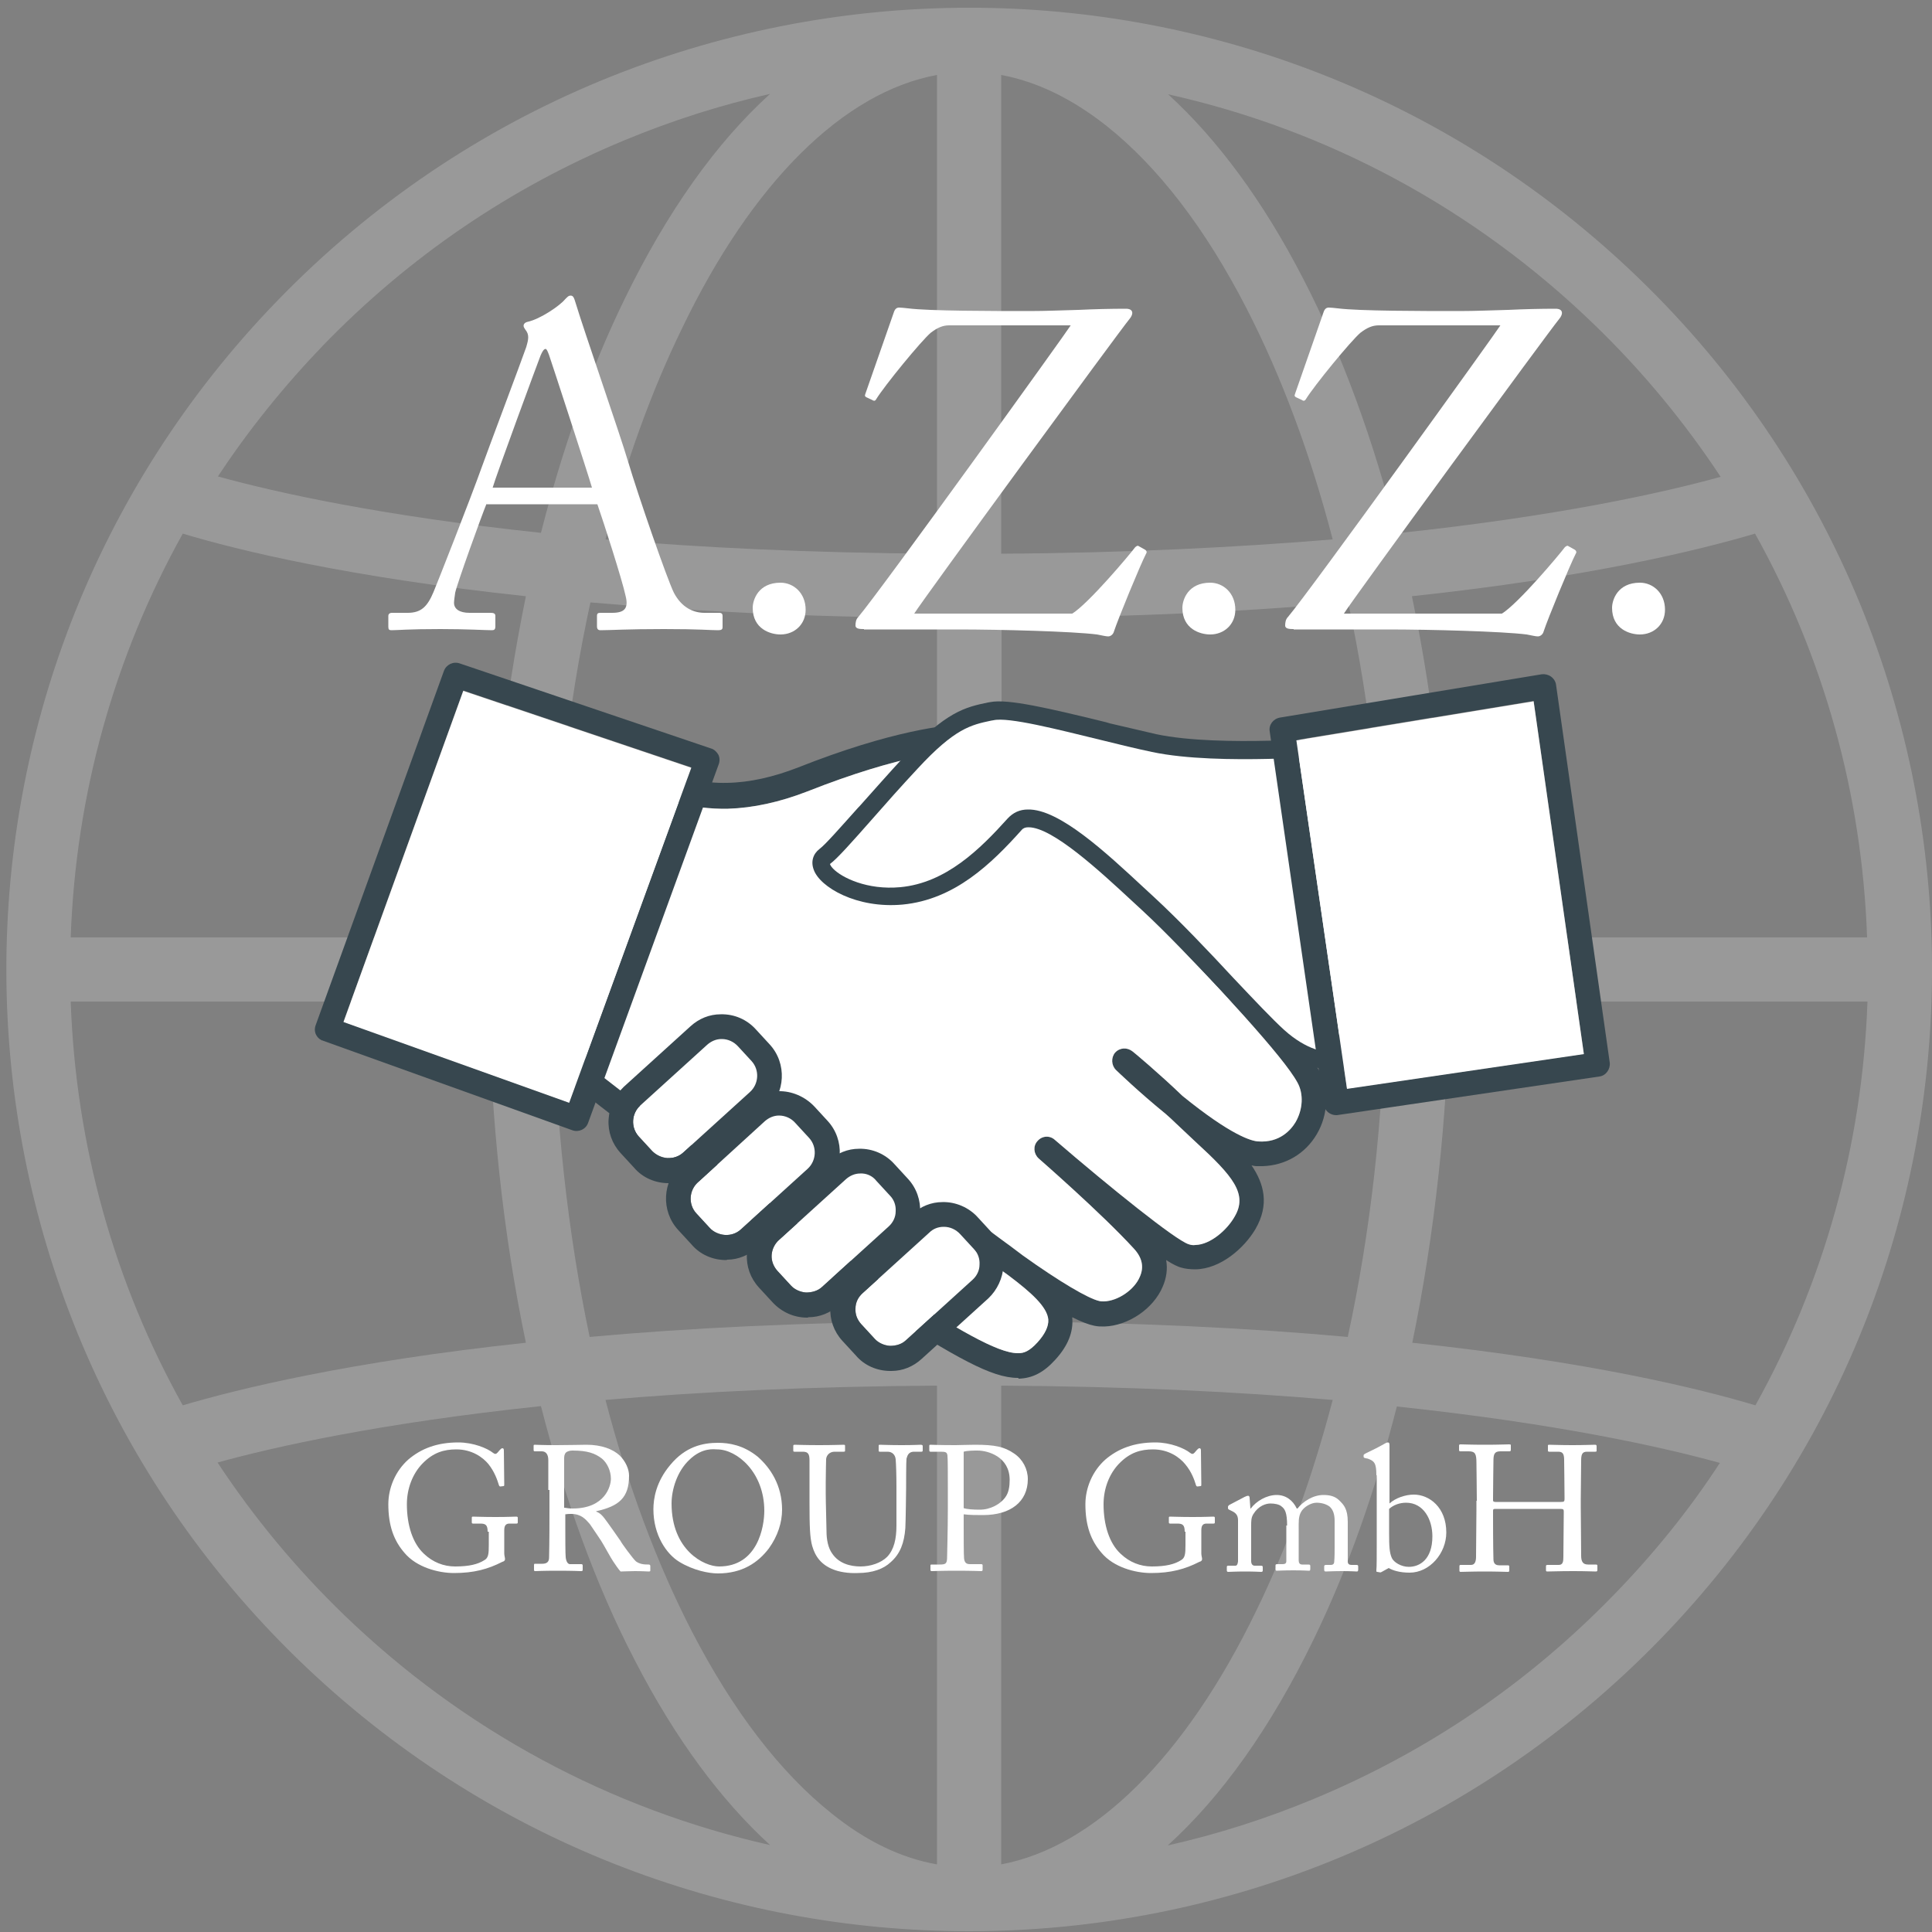<?xml version="1.0" encoding="utf-8"?>
<!-- Generator: Adobe Illustrator 19.2.1, SVG Export Plug-In . SVG Version: 6.00 Build 0)  -->
<svg version="1.1" id="Réteg_1" xmlns="http://www.w3.org/2000/svg" xmlns:xlink="http://www.w3.org/1999/xlink" x="0px" y="0px"
	 viewBox="0 0 500 500" style="enable-background:new 0 0 500 500;" xml:space="preserve">
<rect x="0" y="0" width="500" height="500" fill="#808080" stroke="none"/>
<style type="text/css">
	.st0{opacity:0.2;fill:#FFFFFF;}
	.st1{fill:#37474F;}
	.st2{fill:#FFFFFF;}
	#GROUP_GmbH_no_stroke{fill:#FFFFFF;}
	#azz_stroke{fill:#FFFFFF;}
</style>
<path id="globe" class="st0" d="M424.2,72.1C375.8,25.3,313.3,2,250.9,2c0,0,0,0,0,0c0,0,0,0,0,0c0,0,0,0,0,0
	c-65.1,0-130.1,25.3-179,75.7c-95.8,98.7-93.3,256.3,5.5,352c48.4,46.8,110.9,70.1,173.4,70.1c0,0,0,0,0,0c0,0,0,0,0,0c0,0,0,0,0,0
	c65.1,0,130.1-25.3,179-75.7C525.5,325.4,523.1,167.8,424.2,72.1z M259.1,159.9c34.7-0.2,64.5-1.7,89.8-4c5.8,27,9.1,56.3,9.6,86.7
	h-99.3V159.9z M259.1,143.3V19.4c9.2,1.7,18.3,6.1,27.3,13.2c13.3,10.6,25.5,26.4,36.2,47.2c9.1,17.7,16.6,37.9,22.3,59.8
	C320.6,141.6,292.1,143.1,259.1,143.3z M242.5,19.4v123.9c-33-0.2-61.5-1.6-85.8-3.7c5.2-19.8,11.8-38.2,19.8-54.6
	C194.7,47.1,218.4,23.8,242.5,19.4z M242.5,159.9v82.7h-99.4c0.5-30.3,3.8-59.6,9.7-86.7C178,158.1,207.8,159.7,242.5,159.9z
	 M126.5,242.6H18.3c1.3-37.1,11.3-72.7,29-104.5c14.3,4.3,42.9,11.3,88.8,16.2C130.3,182.6,127,212.5,126.5,242.6z M126.5,259.2
	c0.5,30.1,3.7,60.1,9.6,88.3c-45.9,4.9-74.6,12-88.8,16.2c-17.7-31.7-27.7-67.3-29-104.5H126.5z M143.1,259.2h99.3V342
	c-34.7,0.2-64.5,1.7-89.8,4C146.9,318.9,143.7,289.6,143.1,259.2z M242.5,358.6v123.9c-9.2-1.6-18.4-6-27.3-13.2
	c-13.3-10.6-25.5-26.5-36.2-47.2c-9.1-17.7-16.6-37.9-22.3-59.8C181,360.2,209.5,358.8,242.5,358.6z M259.1,482.5V358.6
	c33,0.2,61.5,1.6,85.8,3.7c-5.2,19.8-11.8,38.2-19.8,54.6C306.8,454.7,283.2,478,259.1,482.5z M259.1,342v-82.7h99.4
	c-0.5,30.3-3.8,59.6-9.7,86.7C323.5,343.7,293.8,342.2,259.1,342z M375.1,259.2h108.2c-1.3,37.1-11.3,72.7-29,104.5
	c-14.3-4.3-42.9-11.3-88.8-16.2C371.3,319.3,374.6,289.3,375.1,259.2z M375,242.6c-0.5-30.1-3.7-60.1-9.6-88.3
	c45.9-4.9,74.6-12,88.8-16.2c17.7,31.7,27.7,67.3,29,104.5H375z M412.7,84.1c12.4,12,23.3,25.2,32.6,39.3
	c-14.8,4.1-42.1,10.2-83.7,14.6c-6.1-23.8-14.1-46.1-24.3-65.8c-10.5-20.4-22.4-36.3-35-47.8C343.6,33.6,381.6,54,412.7,84.1z
	 M83.7,89.3c22.3-23,48.5-40.8,77.9-53c12.3-5.1,24.8-9.1,37.7-12c-13.8,12.5-26.6,30.3-37.8,53.4c-8.9,18.3-16,38.6-21.5,60.2
	c-41.5-4.4-68.8-10.5-83.6-14.6C64.3,111.3,73.5,99.9,83.7,89.3z M88.9,417.8c-12.4-12-23.3-25.2-32.6-39.3
	c14.8-4.1,42.1-10.2,83.7-14.6c6.1,23.8,14.1,46.2,24.3,65.8c10.5,20.4,22.4,36.3,35,47.8C158,468.2,119.9,447.8,88.9,417.8z
	 M417.8,412.6c-22.3,23-48.5,40.8-77.9,53c-12.3,5.1-24.8,9.1-37.7,12c13.8-12.5,26.6-30.3,37.8-53.4c8.9-18.3,16-38.6,21.5-60.2
	c41.5,4.4,68.8,10.5,83.6,14.6C437.3,390.6,428.1,402,417.8,412.6z"/>
<g id="kezrazas">
	<g id="balkezegesz">
		<path id="balkez" class="st1" d="M263.4,356.6c-6.8,0-15.8-5.2-35.9-17.9c-29.1-18.3-80.3-58.8-80.7-59.1c-0.6-0.5-1-1.1-1.1-1.8
			c-0.1-0.4-2.3-10.7,0.8-27.8c3.1-17.2,16.8-51.6,16.9-52c0.4-1,1.2-1.7,2.3-1.9c1-0.2,2.1,0,2.9,0.8c0.1,0.1,6.9,6,19.6,5.7
			c5.8-0.1,12-1.5,18.4-4c24-9.5,38.5-11.2,45-11.3c2.1,0,3.2,0.1,3.3,0.1c10.7,1.2,19.7,12.2,30.1,25c3.6,4.4,8.1,9.9,12.7,14.9
			l3.4,3.7c20.2,21.6,36.2,38.6,40.3,46.1c2.6,4.8,2.4,11.3-0.6,16.4c-3,5.1-8.1,8.1-14,8.3c-0.5,0-1.1,0-1.6,0
			c-0.4,0-0.8-0.1-1.3-0.2c3.2,4.7,4.7,10.1,1,16.5c-2.9,4.9-9,10.3-15.5,10.4c-1.3,0-2.6-0.1-3.9-0.5c-0.6-0.2-1.7-0.6-3.7-1.9
			c0.4,2.3,0.1,4.6-0.9,6.9c-2.4,5.7-8.9,10.1-15.1,10.3c-0.9,0-1.7,0-2.6-0.2c-1.5-0.3-3.3-1-5.7-2.2c0,0.1,0,0.1,0,0.2
			c0.3,3.6-1.1,7.2-4.4,10.8c-3,3.3-5.9,4.8-9.5,4.9h0C263.6,356.6,263.5,356.6,263.4,356.6z M151.7,275.3
			c7.4,5.8,52.7,41.3,79.2,58c16.6,10.5,27.2,16.9,32.5,16.9c0.1,0,0.1,0,0.2,0c1.4,0,2.8-0.5,4.9-2.8c2-2.2,2.9-4.2,2.8-5.9
			c-0.3-3.3-4.4-7-10.4-11.5c-4.5-3.2-7.9-5.8-7.9-5.8c-1.4-1.1-1.7-3.1-0.6-4.5c1.1-1.4,3.1-1.7,4.5-0.6l3.1,2.3
			c1.7,1.2,3.2,2.4,4.7,3.5c9.5,6.8,17,11.2,19.8,11.8c0.4,0.1,0.8,0.1,1.2,0.1c3.6-0.1,7.9-3,9.3-6.4c1.1-2.5,0.6-4.9-1.5-7.2
			c-8.4-9.2-24.6-23.3-24.7-23.4c-1.3-1.2-1.5-3.2-0.3-4.5c1.2-1.4,3.2-1.5,4.5-0.3c14.4,12.4,31.2,25.9,34.6,27
			c0.6,0.2,1.1,0.3,1.8,0.2c3.8-0.1,8.1-3.8,10.1-7.3c3.5-5.9-0.4-10.5-10.1-19.4c-1.8-1.7-3.4-3.2-5.1-4.8
			c-0.8-0.8-1.7-1.6-2.6-2.4c-6.9-5.6-12.8-11.3-12.9-11.4c-1.2-1.2-1.3-3.2-0.2-4.5c1.2-1.3,3.1-1.4,4.5-0.3
			c0.2,0.1,7.2,6,12.9,11.5c12.7,10.3,17.9,11.7,19.6,11.8c5.6,0.4,8.5-3,9.7-5c1.9-3.3,2.1-7.3,0.5-10.2
			c-3.6-6.7-20.1-24.3-39.2-44.6l-3.6-3.8c-4.7-5-8.9-10.2-13-15.2c-9.5-11.7-17.8-21.8-25.9-22.7c-0.2,0-0.9-0.1-2.3,0
			c-4.9,0.1-18.8,1.4-42.8,10.9c-7.2,2.8-14.1,4.3-20.6,4.5c-9.7,0.2-16.5-2.5-20.4-4.8c-3.3,8.6-12.7,34-15.1,47
			C150.4,263.5,151.2,272.2,151.7,275.3z"/>
		<path id="balkezktoltes" class="st2" d="M151.7,275.3c7.4,5.8,52.7,41.3,79.2,58c16.6,10.5,27.2,16.9,32.5,16.9c0.1,0,0.1,0,0.2,0
			c1.4,0,2.8-0.5,4.9-2.8c2-2.2,2.9-4.2,2.8-5.9c-0.3-3.3-4.4-7-10.4-11.5c-4.5-3.2-7.9-5.8-7.9-5.8c-1.4-1.1-1.7-3.1-0.6-4.5
			c1.1-1.4,3.1-1.7,4.5-0.6l3.1,2.3c1.7,1.2,3.2,2.4,4.7,3.5c9.5,6.8,17,11.2,19.8,11.8c0.4,0.1,0.8,0.1,1.2,0.1
			c3.6-0.1,7.9-3,9.3-6.4c1.1-2.5,0.6-4.9-1.5-7.2c-8.4-9.2-24.6-23.3-24.7-23.4c-1.3-1.2-1.5-3.2-0.3-4.5c1.2-1.4,3.2-1.5,4.5-0.3
			c14.4,12.4,31.2,25.9,34.6,27c0.6,0.2,1.1,0.3,1.8,0.2c3.8-0.1,8.1-3.8,10.1-7.3c3.5-5.9-0.4-10.5-10.1-19.4
			c-1.8-1.7-3.4-3.2-5.1-4.8c-0.8-0.8-1.7-1.6-2.6-2.4c-6.9-5.6-12.8-11.3-12.9-11.4c-1.2-1.2-1.3-3.2-0.2-4.5
			c1.2-1.3,3.1-1.4,4.5-0.3c0.2,0.1,7.2,6,12.9,11.5c12.7,10.3,17.9,11.7,19.6,11.8c5.6,0.4,8.5-3,9.7-5c1.9-3.3,2.1-7.3,0.5-10.2
			c-3.6-6.7-20.1-24.3-39.2-44.6l-3.6-3.8c-4.7-5-8.9-10.2-13-15.2c-9.5-11.7-17.8-21.8-25.9-22.7c-0.2,0-0.9-0.1-2.3,0
			c-4.9,0.1-18.8,1.4-42.8,10.9c-7.2,2.8-14.1,4.3-20.6,4.5c-9.7,0.2-16.5-2.5-20.4-4.8c-3.3,8.6-12.7,34-15.1,47
			C150.4,263.5,151.2,272.2,151.7,275.3z"/>
	</g>
	<g id="balgalleregesz">
		<path id="balgaller" class="st1" d="M83.2,269.2c-0.6-0.3-1.1-0.8-1.4-1.4c-0.4-0.8-0.4-1.7-0.1-2.5l33.2-91.7
			c0.6-1.6,2.4-2.5,4.1-1.9l65,22c0.8,0.2,1.5,0.9,1.9,1.6c0.4,0.8,0.4,1.7,0.1,2.5l-33.8,92.8c-0.6,1.7-2.5,2.5-4.1,1.9l-64.6-23.2
			l-0.1-0.1l0,0C83.3,269.3,83.2,269.3,83.2,269.2z M119.9,178.7l-31,85.7l58.4,20.9l31.6-86.7L119.9,178.7z"/>
		<path id="balgallerkitoltes" class="st2" d="M119.9,178.8l-31,85.7l58.4,20.9l31.6-86.7L119.9,178.8z"/>
	</g>
	<g id="jobbkezfelsoegesz">
		<path id="jobbkezfelso" class="st1" d="M344,192.9c-0.6-1.2-1.8-1.9-3.2-1.8c-1.8,0.1-6.5,0.5-12.5,0.6
			c-8.6,0.2-20.6,0.1-29.1-1.7c-3.5-0.8-7.6-1.8-12-2.8l-1-0.3c-14.7-3.6-25.4-6.1-29.9-5.2l-0.6,0.1c-5.8,1.2-10.8,2.3-21.5,13.8
			c-4.2,4.5-8.2,9.1-11.8,13.1l-0.3,0.3c-4.4,4.9-8.5,9.6-10,10.7c-1.7,1.3-2.3,3.3-1.5,5.4c1.6,4.5,11.1,10.1,23,9
			c13.5-1.3,23-10.6,30.8-19.3c0.4-0.5,1-0.7,1.7-0.7c0,0,0.1,0,0.1,0c6.2,0,18.5,11.4,26.7,19l2.6,2.4c6.6,6.1,13.8,13.8,20.3,20.6
			c5.4,5.8,10.1,10.7,13.5,13.8c6.7,6,12.8,7,16,7c0.1,0,0.3,0,0.4,0c1.6,0,2.5-0.3,2.5-0.3c1.2-0.3,2.2-1.3,2.4-2.6
			C350.9,271.9,357.8,221.9,344,192.9z M345.8,272c-2.2,0.1-7.2-0.3-13.2-5.7c-3.2-2.9-7.9-7.8-13.2-13.5
			c-6.4-6.8-13.7-14.6-20.5-20.8l-2.6-2.4c-9.8-9.1-21.9-20.4-30.1-20.4c-0.1,0-0.2,0-0.4,0c-2.1,0.1-3.8,0.9-5.1,2.3
			c-7.2,7.9-15.9,16.5-27.6,17.7c-10.6,1-17.7-4.2-18-5.4c1.9-1.5,5.7-5.8,11-11.7c3.5-3.9,7.5-8.5,11.7-13
			c9.6-10.3,13.5-11.1,18.9-12.3l0.6-0.1c3.7-0.8,17,2.5,27.7,5.1c4.7,1.2,9.3,2.3,13.1,3.1c14,3,36.4,1.7,41.9,1.3
			C351.4,221.5,346.8,264,345.8,272z"/>
		<path id="jobbkezfelsokitoltes" class="st2" d="M266,209.5c8.1-0.2,20.3,11.2,30.1,20.3l2.6,2.4c6.8,6.3,14.1,14,20.5,20.9
			c5.4,5.7,10,10.6,13.2,13.5c5.8,5.2,10.7,5.9,13.2,5.8l0,0c0.2,0,0.4,0,0.5,0c0.9-7.4,5.8-50.8-5.9-76.5
			c-1.9,0.1-6.4,0.4-11.9,0.5c-8.9,0.2-21.3,0.1-30.2-1.8c-3.8-0.8-8.4-1.9-13.2-3.1c-11.1-2.7-23.9-6-27.8-5.1l-0.6,0.1
			c-5.2,1.1-9.4,2-19,12.4c-4.2,4.5-8.2,9-11.7,13c-5.3,6-9.1,10.3-11,11.7c0,0,0.1,0.5,0.8,1.2c2.2,2.3,8.8,5.6,17.4,4.8
			c11.8-1.1,20.6-9.8,27.8-17.8C262.2,210.3,263.9,209.5,266,209.5z"/>
	</g>
	<g id="jobbgalleregesz">
		<path id="jobbgaller" class="st1" d="M345.8,288.6c-0.7,0-1.3-0.2-1.9-0.6c-0.7-0.5-1.2-1.3-1.3-2.1l-14-96.6
			c-0.3-1.7,0.9-3.3,2.7-3.6l67.7-11.2c0.8-0.1,1.7,0.1,2.4,0.6c0.7,0.5,1.2,1.3,1.3,2.1l13.9,97.8c0.2,1.7-1,3.4-2.7,3.6l-67.9,10
			l-0.2,0v0C345.9,288.6,345.9,288.6,345.8,288.6z M335.5,191.5l13.1,90.2l61.3-9l-13-91.3L335.5,191.5z"/>
		<path id="jobbgallerkitoltes" class="st2" d="M335.5,191.6l13.1,90.2l61.3-9l-13-91.3L335.5,191.6z"/>
	</g>
	<g id="jobbkezalso1egesz">
		<path id="jobbkezalso1kitoltes" class="st2" d="M186.8,268.9c0,0-0.1,0-0.1,0h0c-1.4,0-2.7,0.6-3.7,1.5l-17.3,15.7
			c-2.3,2.1-2.5,5.7-0.4,8l3.5,3.8c1,1,2.4,1.7,3.9,1.8c1.5,0.1,3-0.4,4.1-1.4l17.3-15.7c2.3-2.1,2.5-5.7,0.4-8l-3.5-3.8
			C189.9,269.6,188.4,268.9,186.8,268.9z"/>
		<path id="jobbkezalso1" class="st1" d="M173,306.2c-3.4,0-6.7-1.4-8.9-4l-3.5-3.8c-2.2-2.4-3.3-5.5-3.1-8.7
			c0.2-3.2,1.6-6.2,3.9-8.4l17.3-15.7c2.2-2,4.9-3.1,7.8-3.1c3.6-0.1,6.9,1.4,9.2,4l3.5,3.8c4.5,4.9,4.1,12.6-0.8,17.1l-17.3,15.7
			c-2.1,2-4.9,3.1-7.8,3.1C173.2,306.2,173.1,306.2,173,306.2z M173.2,303.2l0,1.2L173.2,303.2z M186.8,268.9c0,0-0.1,0-0.1,0h0
			c-1.4,0-2.7,0.6-3.7,1.5l-17.3,15.7c-2.3,2.1-2.5,5.7-0.4,8l3.5,3.8c1,1,2.4,1.7,3.9,1.8c1.5,0.1,3-0.4,4.1-1.4l17.3-15.7
			c2.3-2.1,2.5-5.7,0.4-8l-3.5-3.8C189.9,269.6,188.4,268.9,186.8,268.9z"/>
	</g>
	<g id="jobbkezalso2egesz">
		<path id="jobbkezalso2kitoltes" class="st2" d="M201.6,288.7c-1.4,0-2.7,0.6-3.7,1.5L180.6,306c-2.3,2.1-2.5,5.7-0.4,8l3.5,3.8
			c0.9,1,2.4,1.7,3.9,1.8c1.5,0.1,3-0.4,4.1-1.4l17.3-15.7c2.3-2.1,2.5-5.7,0.4-8l-3.5-3.8C204.8,289.4,203.2,288.7,201.6,288.7
			L201.6,288.7z"/>
		<path id="jobbkezalso2" class="st1" d="M187.9,326.1c-3.4,0-6.7-1.4-8.9-4l-3.5-3.8c-4.5-4.9-4.1-12.6,0.8-17.1l17.3-15.7
			c2.1-1.9,4.9-3.1,7.8-3.1c3.5-0.1,6.9,1.4,9.3,3.9l3.5,3.8c4.5,4.9,4.1,12.6-0.8,17.1L196,322.9c-2.2,1.9-4.9,3.1-7.8,3.1h0
			C188.1,326.1,188,326.1,187.9,326.1z M201.6,288.7c-1.4,0-2.7,0.6-3.7,1.5L180.6,306c-2.3,2.1-2.5,5.7-0.4,8l3.5,3.8
			c0.9,1,2.4,1.7,3.9,1.8c1.5,0.1,3-0.4,4.1-1.4l17.3-15.7c2.3-2.1,2.5-5.7,0.4-8l-3.5-3.8C204.8,289.4,203.2,288.7,201.6,288.7
			L201.6,288.7z"/>
	</g>
	<g id="jobbkezalso3egesz">
		<path id="jobbkezalso3kitoltes" class="st2" d="M222.6,303.7c-1.4,0-2.7,0.6-3.7,1.5l-17.3,15.7c-1.1,1-1.8,2.4-1.9,3.9
			c-0.1,1.5,0.5,3,1.5,4.1l3.5,3.8c0.9,1,2.4,1.7,3.9,1.8c1.5,0,3-0.4,4.1-1.4l17.3-15.7c1.1-1,1.8-2.4,1.8-3.9
			c0.1-1.5-0.4-3-1.5-4.1l-3.5-3.8C225.8,304.3,224.2,303.7,222.6,303.7L222.6,303.7z"/>
		<path id="jobbkezalso3" class="st1" d="M208.9,341c-3.4,0-6.6-1.4-9-4l-3.5-3.8c-2.2-2.4-3.3-5.5-3.1-8.7c0.1-3.2,1.6-6.2,3.9-8.4
			l17.3-15.7c2.2-2,4.9-3.1,7.8-3.1c3.5-0.1,6.9,1.4,9.2,4l3.5,3.8c4.5,4.9,4.1,12.6-0.8,17.1L217,337.8c-2.1,2-4.9,3.1-7.8,3.1h0
			C209.1,341,209,341,208.9,341z M222.6,303.7c-1.4,0-2.7,0.6-3.7,1.5l-17.3,15.7c-1.1,1-1.8,2.4-1.9,3.9c-0.1,1.5,0.5,3,1.5,4.1
			l3.5,3.8c0.9,1,2.4,1.7,3.9,1.8c1.5,0,3-0.4,4.1-1.4l17.3-15.7c1.1-1,1.8-2.4,1.8-3.9c0.1-1.5-0.4-3-1.5-4.1l-3.5-3.8
			C225.8,304.3,224.2,303.6,222.6,303.7L222.6,303.7z"/>
	</g>
	<g id="jobbkezalso4egesz">
		<path id="jobbkezalso4kitoltes" class="st2" d="M244.3,317.5c0,0-0.1,0-0.1,0h0c-1.4,0-2.7,0.5-3.7,1.5l-17.3,15.7
			c-1.1,1-1.8,2.4-1.8,3.9c-0.1,1.5,0.4,2.9,1.5,4.1l3.5,3.8c0.9,1,2.4,1.7,3.9,1.8c1.6,0,3-0.4,4.1-1.4l17.3-15.7
			c1.1-1,1.8-2.4,1.8-3.9c0.1-1.5-0.4-3-1.5-4.1l-3.5-3.8C247.4,318.2,245.9,317.5,244.3,317.5z"/>
		<path id="jobbkezalso4" class="st1" d="M230.4,354.8c-3.4,0-6.7-1.4-8.9-4L218,347c-2.2-2.4-3.3-5.5-3.1-8.7
			c0.2-3.2,1.6-6.2,3.9-8.4l17.3-15.7c2.2-2,4.9-3.1,7.8-3.1c3.4-0.1,6.9,1.4,9.2,4l3.5,3.8c2.2,2.4,3.3,5.5,3.1,8.7
			c-0.2,3.2-1.6,6.2-3.9,8.4l-17.3,15.7c-2.2,2-4.9,3.1-7.8,3.1h0C230.6,354.8,230.5,354.8,230.4,354.8z M244.3,317.5
			c0,0-0.1,0-0.1,0h0c-1.4,0-2.7,0.5-3.7,1.5l-17.3,15.7c-1.1,1-1.8,2.4-1.8,3.9c-0.1,1.5,0.4,2.9,1.5,4.1l3.5,3.8
			c0.9,1,2.4,1.7,3.9,1.8c1.6,0,3-0.4,4.1-1.4l17.3-15.7c1.1-1,1.8-2.4,1.8-3.9c0.1-1.5-0.4-3-1.5-4.1l-3.5-3.8
			C247.4,318.2,245.9,317.5,244.3,317.5z"/>
	</g>
</g>
<g id="GROUP_GmbH_no_stroke">
	<path d="M126.2,396.4c0-1.7-0.5-2.1-1.9-2.1h-1.9c-0.2,0-0.3-0.1-0.3-0.3v-1.1c0-0.3,0-0.4,0.3-0.4c0.6,0,2.7,0.1,5.8,0.1
		c3.3,0,4.8-0.1,5.4-0.1c0.3,0,0.4,0.1,0.4,0.3v1.1c0,0.2,0,0.4-0.3,0.4h-1.8c-0.8,0-1.4,0.3-1.4,1.7v6c0,0.6,0.2,1.1,0.2,1.5
		c0,0.4-0.3,0.6-0.7,0.7c-3.7,1.9-7.4,2.9-12.5,2.9c-4.1,0-9.7-1.5-12.8-5.2c-2.8-3.2-4.2-7.1-4.2-12.6c0-4.2,1.8-8.6,5.2-11.6
		c3.3-2.8,7.4-4.4,12.9-4.4c3.9,0,7.5,1.5,9,2.7c0.5,0.4,0.8,0.3,1.1,0l0.7-0.8c0.2-0.2,0.4-0.4,0.6-0.4c0.3,0,0.4,0.2,0.4,0.6
		l0.1,8.8c0,0.2,0,0.4-0.2,0.4l-0.8,0.1c-0.2,0-0.3-0.1-0.4-0.4c-0.4-1.3-1.1-3.4-2.7-5.4c-1.4-1.7-4.2-3.8-8.3-3.8
		c-3.2,0-6,0.8-8.8,3.7c-2.5,2.6-4,6.4-4,10.5c0,5.4,1.5,10.1,4.4,12.8c2.3,2.2,5.1,3.3,8.1,3.3c3.7,0,5.9-0.6,7.5-1.6
		c1.1-0.6,1.2-1.6,1.2-4V396.4z"/>
	<path d="M141.9,385.6c0-3.4,0-6.3,0-7.7c0-1.5-0.6-2.3-1.7-2.3h-1.8c-0.2,0-0.3-0.1-0.3-0.3v-1.1c0-0.2,0-0.3,0.3-0.3
		c0.4,0,1.8,0.1,5.7,0.1c2.6,0,6.8-0.1,7.7-0.1c3.8,0,6.8,1.1,8.6,2.8c1.5,1.5,2.4,3.5,2.4,5.2c0,5.7-2.6,7.9-8.5,9.2v0.1
		c1.1,0.4,1.7,1.2,2.1,1.7c0.5,0.6,3.8,5.3,4.2,5.9c0.2,0.5,3.2,4.6,4,5.3c1,0.7,2,0.8,3.3,0.8c0.3,0,0.4,0.2,0.4,0.4v1
		c0,0.3,0,0.4-0.4,0.4c-0.4,0-1.6-0.1-3.6-0.1c-1.3,0-3,0.1-3.7,0.1c-0.5-0.5-1.5-2-1.9-2.6c-0.4-0.5-2.8-4.9-3.1-5.3
		c-0.2-0.3-2.4-3.6-2.9-4.3c-1.2-1.4-2.3-2.7-4.9-2.7c-0.4,0-0.9,0-1.5,0.1v2.6c0,2.7,0,7.8,0.1,8.5c0.1,1,0.5,1.8,1.1,1.8h2.9
		c0.3,0,0.4,0.1,0.4,0.4v1c0,0.3,0,0.4-0.5,0.4c-0.5,0-1.7-0.1-6-0.1c-4.2,0-5.2,0.1-5.7,0.1c-0.4,0-0.4-0.1-0.4-0.4v-1.1
		c0-0.2,0-0.4,0.2-0.4h1.9c1,0,1.8-0.3,1.8-1.6c0.1-4.5,0.1-8.8,0.1-13.2V385.6z M146.1,390.2c0.7,0.1,1.2,0.2,2.1,0.2
		c8.3,0,9.9-5.7,9.9-7.7c0-2.1-1-4.1-2.3-5.2c-1.8-1.4-3.8-2.1-7.6-2.1c-0.6,0-1.1,0.1-1.6,0.4c-0.3,0.2-0.6,0.7-0.6,1.5V390.2z"/>
	<path d="M175.8,404.2c-3.3-2-6.7-6.9-6.7-13.6c0-2.8,0.7-7.1,4.3-11.4c4-4.9,8.6-5.8,12.4-5.8c2.9,0,6.6,0.6,10.3,3.6
		c3.3,2.9,6.3,7.4,6.3,13.7c0,3.3-1.1,6.8-3.4,10c-2.8,3.7-6.9,6.5-13.2,6.5C183.4,407.2,179.4,406.4,175.8,404.2z M197.8,391
		c0-10-7.1-15.9-12.2-15.9c-0.7,0-3.8-0.6-7.2,2.7c-3.1,2.9-4.6,7.6-4.6,11.3c0,12.1,8.4,16.3,12.3,16.3
		C196.1,405.4,197.8,395.1,197.8,391z"/>
	<path d="M215.7,406.2c-3.1-1.2-4.7-3.3-5.5-6.1c-0.6-2.1-0.7-5.1-0.7-11.1V378c0-1.6-0.3-2.3-1.7-2.3h-2.2c-0.3,0-0.3-0.1-0.3-0.4
		v-1c0-0.3,0-0.4,0.4-0.4c0.5,0,2.7,0.1,6.3,0.1c3.6,0,5.8-0.1,6.3-0.1c0.4,0,0.4,0.1,0.4,0.3v1.2c0,0.2,0,0.3-0.4,0.3H216
		c-1.3,0-2.1,0.9-2.2,1.9c0,0.4-0.1,3.6-0.1,6v3c0,2.4,0.2,8.3,0.2,9.7c0,2.1,0.4,4.3,1.5,5.8c1.7,2.5,4.6,3.3,7.3,3.3
		c2.6,0,5.3-0.9,6.9-2.5c1.8-1.9,2.4-4.7,2.4-8.1V385c0-3.5-0.1-6.1-0.2-7.3c-0.1-1.2-0.9-2-2.1-2h-2c-0.3,0-0.3-0.1-0.3-0.4v-1.1
		c0-0.2,0-0.3,0.3-0.3c0.5,0,2.6,0.1,5.6,0.1c3.2,0,4.6-0.1,5-0.1c0.4,0,0.5,0.2,0.5,0.3v1c0,0.3,0,0.5-0.3,0.5h-1.9
		c-1.7,0-1.8,1.3-2,1.8c-0.1,0.5-0.1,7-0.1,7.6c0,0.6-0.1,8.7-0.2,10.4c-0.3,3.8-1.3,6.6-3.8,8.8c-1.8,1.7-4.6,2.8-8.6,2.8
		C219.5,407.2,217.2,406.8,215.7,406.2z"/>
	<path d="M249.4,394.3c0,2.2,0,8.4,0.1,9c0.1,1,0.5,1.5,1.5,1.5h2.9c0.3,0,0.4,0.1,0.4,0.3v1.1c0,0.2,0,0.4-0.4,0.4
		c-0.6,0-2.1-0.1-6.4-0.1c-4,0-5.8,0.1-6.3,0.1c-0.3,0-0.4-0.1-0.4-0.3v-1.1c0-0.2,0-0.3,0.3-0.3h2c1.6,0,1.9-0.2,2-1.5
		c0-0.5,0.2-7.6,0.2-12.9v-5.3c0-3,0-8-0.1-8.5c-0.1-0.9-0.5-1-1.8-1h-2.6c-0.2,0-0.3-0.1-0.3-0.4v-1.1c0-0.2,0-0.3,0.3-0.3
		c0.5,0,2.2,0.1,6.5,0.1c0.8,0,3.5-0.1,5-0.1c5.2,0,7.6,0.5,10.2,2.3c2.2,1.5,3.5,4,3.5,6.6c0,5.8-4.4,9.3-11.6,9.3
		c-1.7,0-3.5,0-5-0.2V394.3z M249.4,390.3c0.9,0.3,2.4,0.4,4.2,0.4c2.8,0,5.3-1.5,6.5-3.1c1-1.3,1.2-3,1.2-4.6c0-6-5.6-7.6-8.3-7.6
		c-0.8,0-2.7,0-3.6,0.3V390.3z"/>
	<path d="M306.6,396.4c0-1.7-0.5-2.1-1.9-2.1h-1.9c-0.2,0-0.3-0.1-0.3-0.3v-1.1c0-0.3,0-0.4,0.3-0.4c0.6,0,2.7,0.1,5.8,0.1
		c3.3,0,4.8-0.1,5.4-0.1c0.3,0,0.4,0.1,0.4,0.3v1.1c0,0.2,0,0.4-0.3,0.4h-1.8c-0.8,0-1.4,0.3-1.4,1.7v6c0,0.6,0.2,1.1,0.2,1.5
		c0,0.4-0.3,0.6-0.7,0.7c-3.7,1.9-7.4,2.9-12.5,2.9c-4.1,0-9.7-1.5-12.8-5.2c-2.8-3.2-4.2-7.1-4.2-12.6c0-4.2,1.8-8.6,5.2-11.6
		c3.3-2.8,7.4-4.4,12.9-4.4c3.9,0,7.5,1.5,9,2.7c0.5,0.4,0.8,0.3,1.1,0l0.7-0.8c0.2-0.2,0.4-0.4,0.6-0.4c0.3,0,0.4,0.2,0.4,0.6
		l0.1,8.8c0,0.2,0,0.4-0.2,0.4l-0.8,0.1c-0.2,0-0.3-0.1-0.4-0.4c-0.4-1.3-1.1-3.4-2.8-5.4c-1.4-1.7-4.2-3.8-8.3-3.8
		c-3.2,0-6,0.8-8.8,3.7c-2.5,2.6-4,6.4-4,10.5c0,5.4,1.5,10.1,4.4,12.8c2.3,2.2,5.1,3.3,8.1,3.3c3.7,0,5.9-0.6,7.5-1.6
		c1.1-0.6,1.2-1.6,1.2-4V396.4z"/>
	<path d="M333.1,394.8c0-3.4-0.6-4.3-1.4-4.9c-0.6-0.6-1.9-0.8-2.9-0.8c-1.2,0-3.1,0.6-4.4,2.7c-0.6,0.9-0.6,1.8-0.6,3.1v9.1
		c0,0.7,0.3,1.2,0.9,1.2h1.6c0.4,0,0.5,0.1,0.5,0.4v0.7c0,0.3,0,0.5-0.4,0.5c-0.4,0-1.6-0.1-4.2-0.1c-2.4,0-3.9,0.1-4.3,0.1
		c-0.3,0-0.4-0.1-0.4-0.4v-0.8c0-0.4,0.1-0.4,0.6-0.4h1.6c0.4,0,0.6-0.3,0.7-1.1c0-0.8,0-1.6,0-2.4v-8.2c0-0.9-0.2-1.7-1.3-2.3
		l-1-0.5c-0.2-0.1-0.3-0.2-0.3-0.4v-0.4c0-0.1,0.2-0.3,0.3-0.4l4-2.1c0.4-0.2,0.7-0.3,0.9-0.3c0.3,0,0.4,0.3,0.4,0.6l0.2,2.7h0.1
		c1.4-1.9,4.1-3.5,6.7-3.5c2.4,0,4.2,1.4,5.2,3.5h0.2c1.4-1.8,4-3.5,6.7-3.5c1.6,0,3,0.3,4.1,1.4c1.1,1.1,2.2,2.1,2.2,5.6v10.2
		c0,0.7,0.4,0.9,1,0.9h1.2c0.4,0,0.5,0.1,0.5,0.4v0.8c0,0.3-0.1,0.5-0.3,0.5c-0.3,0-1.6-0.1-3.8-0.1c-2.3,0-3.9,0.1-4.3,0.1
		c-0.3,0-0.4-0.1-0.4-0.5v-0.8c0-0.3,0.1-0.4,0.6-0.4h1.1c0.5,0,0.9-0.2,0.9-0.9c0.1-1.1,0.1-2.7,0.1-3.7v-6.8
		c0-1.5-0.3-2.8-1.3-3.7c-0.8-0.6-2-1-3.4-1c-1.4,0-3.3,1.1-4,2.4c-0.7,1.3-0.6,2.6-0.6,4.6v7.9c0,0.6,0.2,1.1,0.9,1.1h1.6
		c0.4,0,0.5,0.1,0.5,0.4v0.7c0,0.4-0.1,0.5-0.3,0.5c-0.3,0-1.5-0.1-4.1-0.1c-2.5,0-4,0.1-4.3,0.1c-0.2,0-0.3-0.1-0.3-0.5v-0.7
		c0-0.4,0-0.5,0.5-0.5h1.3c0.7,0,1-0.2,1-0.8V394.8z"/>
	<path d="M356.2,381.8c0-3.1-0.5-3.7-2.2-4.3l-0.5-0.1c-0.5-0.1-0.6-0.2-0.6-0.4v-0.4c0-0.1,0.1-0.2,0.4-0.4
		c1.3-0.6,3.7-1.8,4.9-2.5c0.3-0.2,0.7-0.4,1-0.4c0.3,0,0.4,0.2,0.4,0.8c0,0.4,0,5.6,0,9.7v5.3c1.5-1.4,4.1-2.3,6.3-2.3
		c4,0,8.4,3.3,8.4,9.8c0,5.4-4.3,10.4-9.5,10.4c-2.6,0-4.4-0.6-5.4-1.2l-1.8,1c-0.2,0.1-0.3,0.2-0.6,0.1l-0.6-0.1
		c-0.2,0-0.2-0.1-0.2-0.4c0.1-0.6,0.1-4.4,0.1-7.8V381.8z M359.5,396.6c0,3.8,0.1,5.2,0.7,6.6c0.5,1.1,2.4,2.3,4.4,2.3
		c2.8,0,6.1-1.9,6.1-7.9c0-4.4-2.3-8.7-6.8-8.7c-1.7,0-3.3,0.6-4.4,1.6V396.6z"/>
	<path d="M382.2,388.4c0-2.8-0.1-9-0.1-9.8c0-2.3-0.3-3-2-3h-2.2c-0.2,0-0.3-0.1-0.3-0.4v-1.1c0-0.2,0.1-0.3,0.4-0.3
		c0.9,0,2.4,0.1,6.4,0.1c3.6,0,5.2-0.1,6.1-0.1c0.3,0,0.5,0,0.5,0.2v1.2c0,0.3-0.1,0.4-0.4,0.4h-2.3c-1.6,0-1.8,0.8-1.8,2.6
		c0,0.6-0.1,6.7-0.1,9.3v0.8c0,0.2,0.1,0.4,0.6,0.4h17c0.7,0,0.9-0.1,0.9-0.7v-0.5c0-2.6-0.1-9-0.1-9.5c0-1.5-0.2-2.3-1.5-2.3h-2.4
		c-0.2,0-0.3-0.1-0.3-0.3v-1.2c0-0.2,0-0.3,0.3-0.3c1,0,2.9,0.1,6,0.1c3.1,0,5-0.1,5.9-0.1c0.3,0,0.4,0.1,0.4,0.4v1.1
		c0,0.3-0.1,0.3-0.4,0.3h-2.1c-1.3,0-1.5,0.8-1.5,2.4c0,0.6-0.1,8.4-0.1,10.1v1.6c0,1.5,0.1,10.2,0.1,12.8c0,1.6,0.5,2.3,1.8,2.3h2
		c0.3,0,0.4,0.1,0.4,0.3v1.1c0,0.3-0.1,0.4-0.4,0.4c-0.9,0-2.4-0.1-5.8-0.1c-4,0-5.5,0.1-6.8,0.1c-0.2,0-0.3-0.1-0.3-0.3v-1.1
		c0-0.2,0.1-0.3,0.4-0.3h2.9c1.1,0,1.2-0.9,1.2-2.1c0-2.2,0.1-9.5,0.1-11.2v-0.6c0-0.5-0.2-0.6-1-0.6H387c-0.5,0-0.6,0.1-0.6,0.5v1
		c0,1.2,0,8.3,0.1,11.5c0,1.1,0.5,1.6,1.5,1.6h2.2c0.3,0,0.4,0.1,0.4,0.3v1.1c0,0.2-0.1,0.3-0.4,0.3c-0.9,0-2.5-0.1-5.8-0.1
		c-3.9,0-5.3,0.1-6.4,0.1c-0.2,0-0.3-0.1-0.3-0.3v-1.2c0-0.2,0.1-0.3,0.3-0.3h2.7c1.1,0,1.3-1.1,1.3-2.2c0-2.2,0.1-11,0.1-12.2
		V388.4z"/>
</g>
<g id="azz_stroke">
	<path d="M125.9,130.4c-1.2,2.9-7.6,20.6-8.1,23c-0.1,0.8-0.3,2-0.3,2.6c0,1.6,1.4,2.6,4,2.6h5.5c0.8,0,1.2,0.2,1.2,0.8v2.7
		c0,0.8-0.3,1-0.9,1c-1.6,0-6.4-0.3-13.3-0.3c-8.5,0-11.1,0.3-12.7,0.3c-0.6,0-0.8-0.2-0.8-0.9v-2.8c0-0.6,0.5-0.8,0.9-0.8h4.1
		c3.5,0,5.1-1.6,6.7-5.4c0.8-1.9,9.3-23.4,12.7-32.9c0.8-2.3,10.2-27.3,11.3-30.5c0.3-1.2,0.9-2.7,0.1-4c-0.3-0.5-0.8-1-0.8-1.5
		c0-0.3,0.2-0.8,1-1c3.3-0.7,8.4-4.2,9.7-5.8c0.6-0.6,0.9-1,1.5-1c0.7,0,0.9,0.7,1.3,2c2.2,7.3,11.3,33.4,13.5,40.8
		c2.7,9.1,10.2,30.7,11.9,34.1c2,3.8,5,5.2,7.9,5.2h3.8c0.7,0,0.9,0.3,0.9,0.8v2.9c0,0.6-0.3,0.8-1.2,0.8c-2.1,0-4.5-0.3-14-0.3
		c-9.7,0-13.7,0.3-16.4,0.3c-0.6,0-0.9-0.3-0.9-1v-2.7c0-0.7,0.3-0.8,1-0.8h2.9c3.3,0,4.3-1.2,3.5-4.4c-0.9-4.2-5.7-19.1-7.3-23.7
		H125.9z M153.2,126.2c-1-3.5-10.5-32.6-11.1-34.3c-0.3-0.8-0.6-1.6-0.9-1.6c-0.5,0-0.9,0.8-1.3,1.7c-0.6,1.5-11.6,31.3-12.4,34.2
		H153.2z"/>
	<path d="M194.8,157.3c0-2,1.4-6.5,7.2-6.5c3.4,0,6.5,2.7,6.5,7c0,3.8-2.9,6.4-6.5,6.4C199.4,164.2,194.8,162.8,194.8,157.3z"/>
	<path d="M223.6,162.8c-0.9,0-2.2,0-2.2-0.9c0-0.7,0.1-1.6,0.7-2.2c6-7.1,54.2-74.1,55-75.5h-31.5c-1.6,0-3,0.6-4.7,1.9
		c-2.4,2-12,13.7-14.2,17.3c-0.3,0.5-0.7,0.3-1,0.1l-1.5-0.7c-0.3-0.2-0.5-0.3-0.2-1l7.3-20.9c0.3-1,0.8-1.3,1.4-1.3
		c0.5,0,1.4,0.1,2.3,0.2c5.5,0.7,21.9,0.7,31.5,0.7c4.2,0,8.4-0.2,12.6-0.3c4.2-0.2,8.3-0.3,12.3-0.3c1.9,0,2.1,1.3,0.8,2.8
		c-2.2,2.6-53.4,72.5-55.6,76.1h40.9c4.3-2.7,14.8-15.2,16.3-17.2c0.4-0.3,0.6-0.5,1-0.2l1.6,0.9c0.3,0.2,0.5,0.6,0.2,1
		c-1.5,2.9-7.3,17-8.3,20.1c-0.2,0.8-0.9,1.3-1.5,1.3c-0.5,0-1.4-0.2-2.9-0.5c-6.4-0.8-24.9-1.3-35.9-1.3H223.6z"/>
	<path d="M306,157.3c0-2,1.4-6.5,7.2-6.5c3.4,0,6.5,2.7,6.5,7c0,3.8-2.9,6.4-6.5,6.4C310.6,164.2,306,162.8,306,157.3z"/>
	<path d="M334.8,162.8c-0.9,0-2.2,0-2.2-0.9c0-0.7,0.1-1.6,0.7-2.2c6-7.1,54.2-74.1,55-75.5h-31.5c-1.6,0-3,0.6-4.7,1.9
		c-2.4,2-12,13.7-14.2,17.3c-0.4,0.5-0.7,0.3-1,0.1l-1.5-0.7c-0.3-0.2-0.5-0.3-0.2-1l7.3-20.9c0.3-1,0.8-1.3,1.4-1.3
		c0.5,0,1.4,0.1,2.3,0.2c5.5,0.7,21.9,0.7,31.5,0.7c4.2,0,8.4-0.2,12.6-0.3c4.2-0.2,8.3-0.3,12.3-0.3c1.9,0,2.1,1.3,0.8,2.8
		c-2.2,2.6-53.4,72.5-55.6,76.1h40.9c4.3-2.7,14.8-15.2,16.3-17.2c0.4-0.3,0.6-0.5,1-0.2l1.6,0.9c0.3,0.2,0.5,0.6,0.2,1
		c-1.5,2.9-7.3,17-8.3,20.1c-0.2,0.8-0.9,1.3-1.5,1.3c-0.5,0-1.4-0.2-2.9-0.5c-6.4-0.8-24.9-1.3-35.9-1.3H334.8z"/>
	<path d="M417.2,157.3c0-2,1.4-6.5,7.2-6.5c3.4,0,6.5,2.7,6.5,7c0,3.8-2.9,6.4-6.5,6.4C421.8,164.2,417.2,162.8,417.2,157.3z"/>
</g>
</svg>
